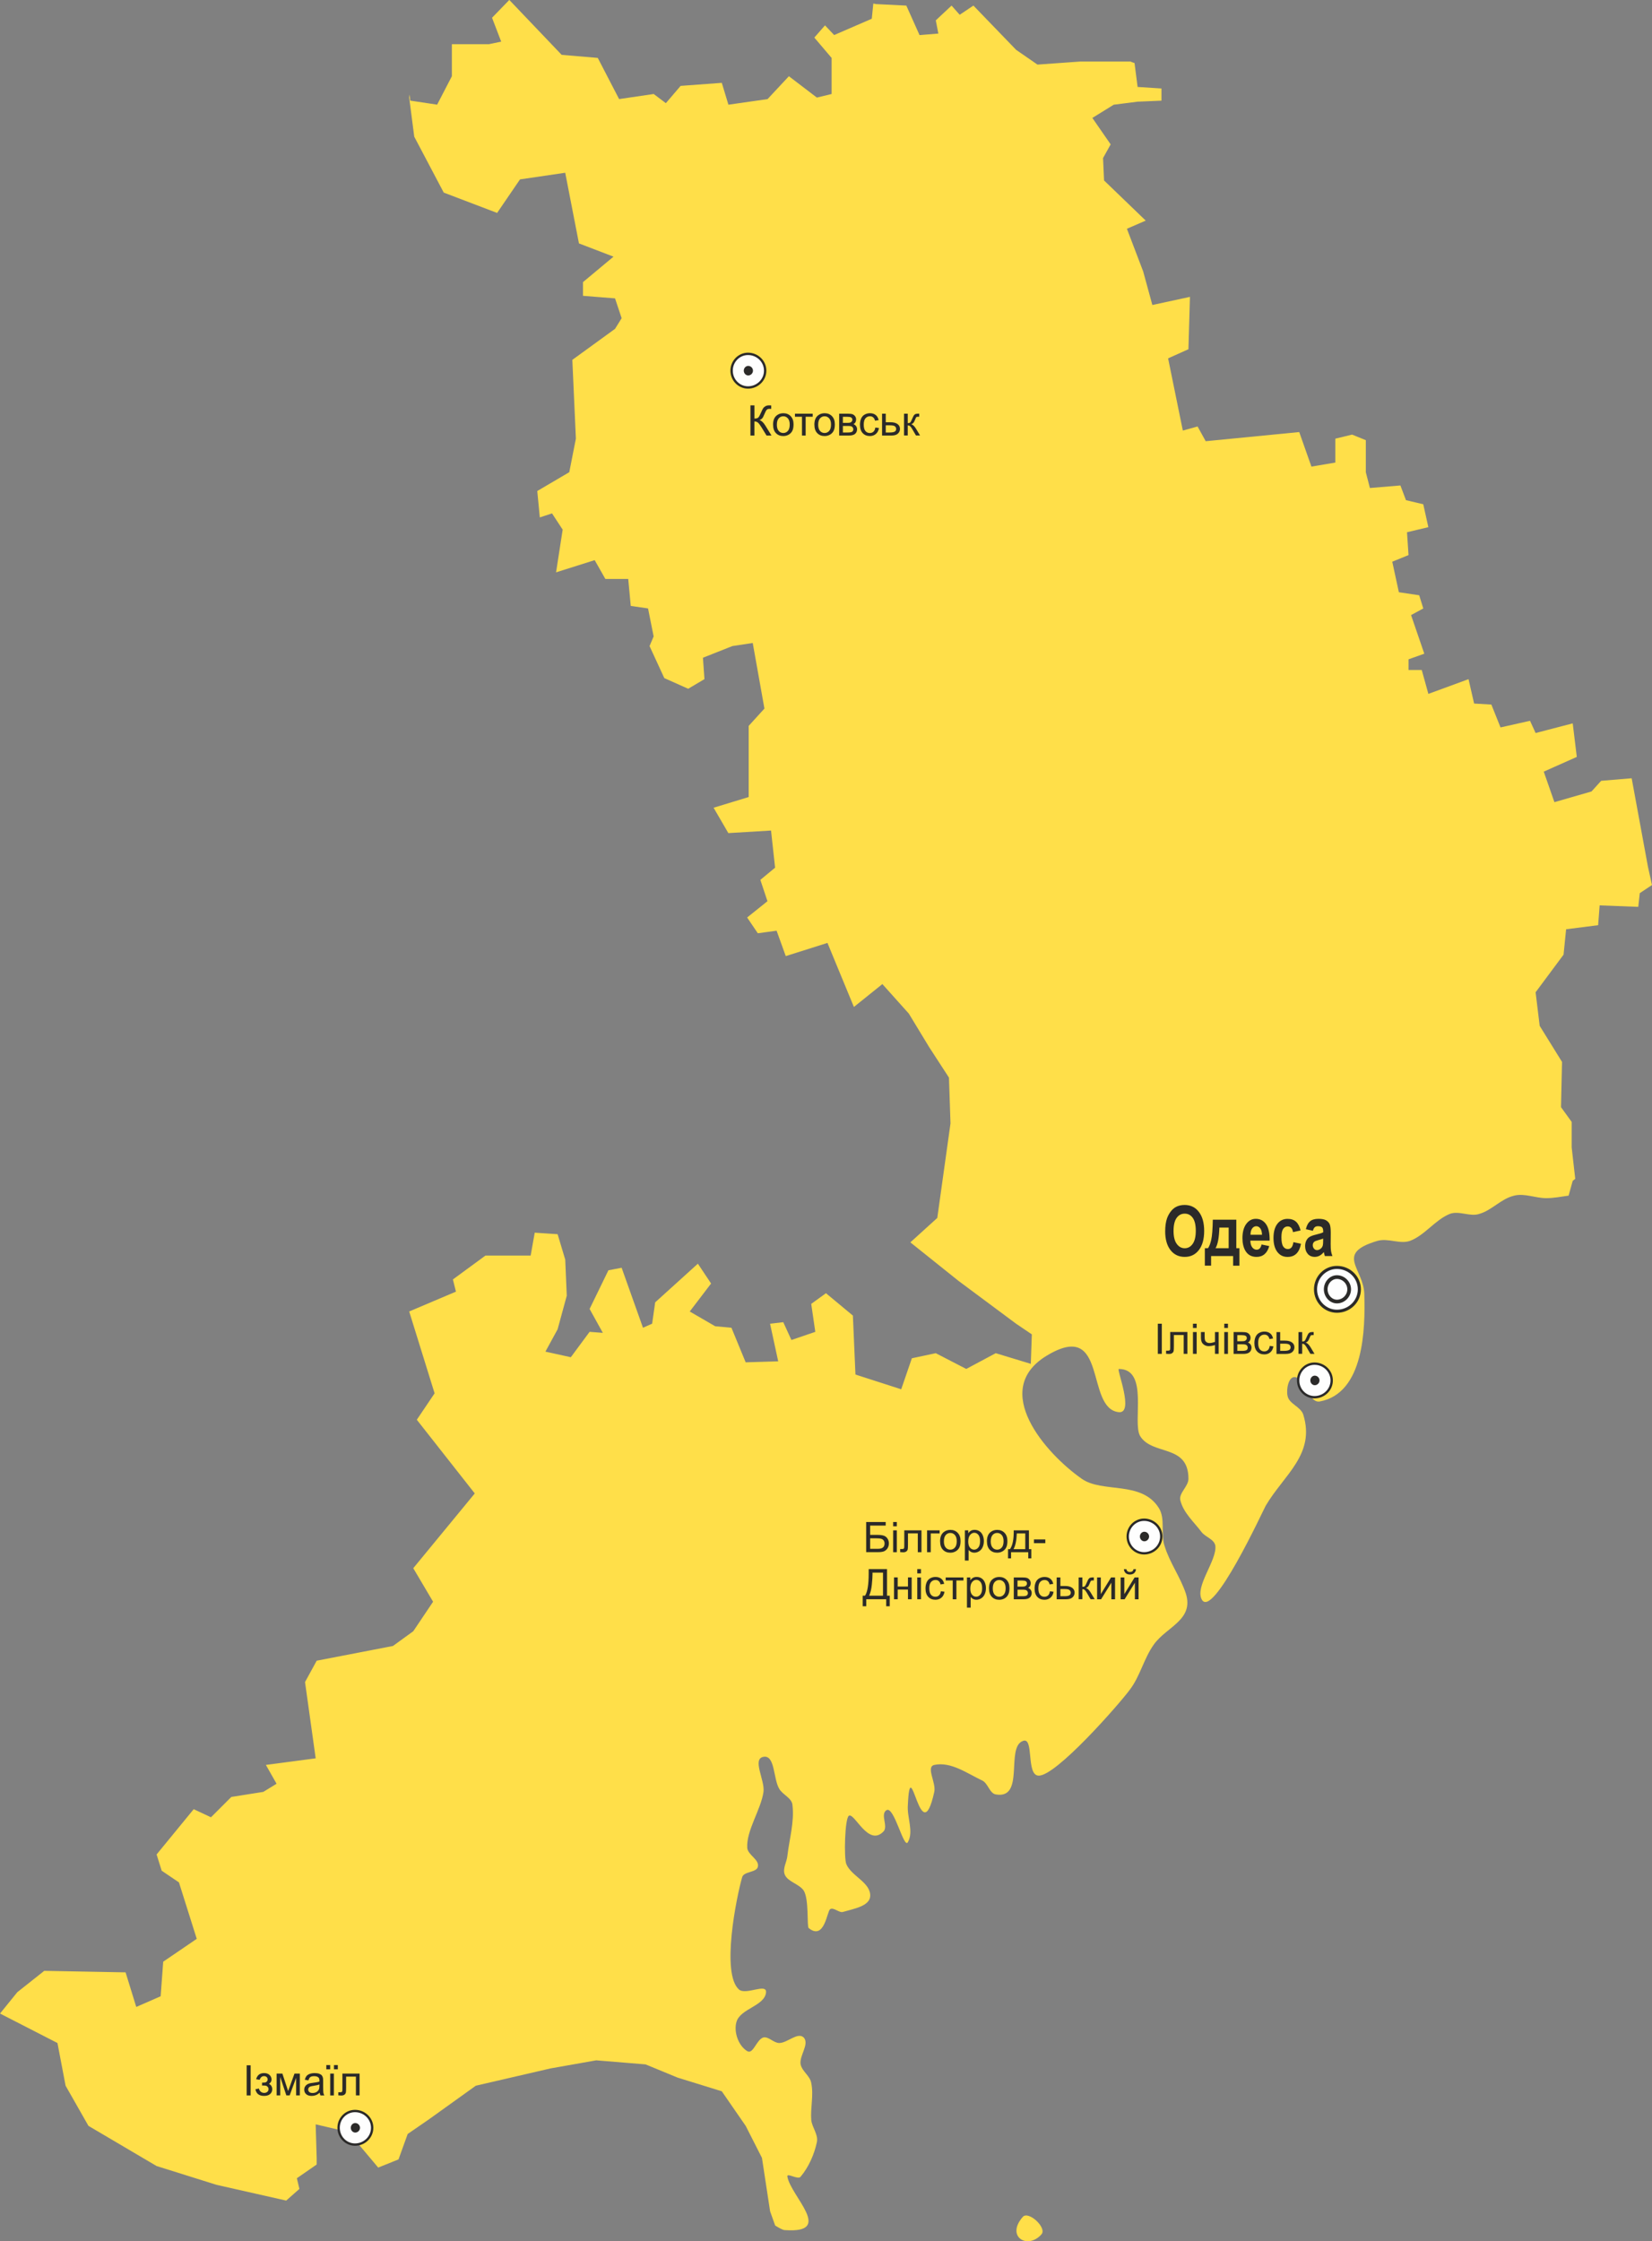 <?xml version="1.0" encoding="UTF-8" standalone="no"?>
<!-- Created with Inkscape (http://www.inkscape.org/) -->

<svg
   xmlns:svg="http://www.w3.org/2000/svg"
   xmlns="http://www.w3.org/2000/svg"
   version="1.1"
   width="83.033mm"
   height="112.637mm"
   viewBox="0 0 83.033 112.637"
   id="svg2"
   xml:space="preserve"
   style="fill-rule:evenodd">
 <rect x="0" y="0" width="83.033" height="112.637" fill="#808080" stroke="none"/>
 <defs
   id="defs4">
  <style
   type="text/css"
   id="style6" />
 </defs>
 <g
   id="Layer_x0020_1">
  
  <g
   id="_322658536">
   <path
   d="m 39.498,99.59 c 1.329,-0.869 2.658,-1.866 3.91,-2.811 1.353,-1.048 1.966,-2.58 3.346,-3.449 0.562,-0.333 1.201,-0.512 1.762,-0.869 0.945,-0.613 1.839,-1.533 2.683,-2.274 0,0 2.069,-0.945 1.149,-0.868"
   id="_322658464"
   style="fill:none" />
   <g
   id="g12">
    <path
   d="m 52.35,112.287 c -0.69,0.792 -1.815,0.127 -0.945,-0.869 0.28,-0.331 1.225,0.537 0.945,0.869 z"
   id="_322658368"
   style="fill:#ffdf49" />
    <path
   d="m 44.021,0.205 1.533,0.076 0.664,1.483 0.945,-0.077 -0.128,-0.664 0.792,-0.742 0.409,0.461 0.69,-0.461 2.147,2.224 1.072,0.741 2.146,-0.153 2.53,0 c 0.051,0.025 0.128,0.051 0.203,0.076 l 0.154,1.201 1.2,0.077 0,0.612 -1.2,0.051 -1.201,0.153 -1.073,0.664 0.92,1.329 -0.383,0.689 0.051,1.124 2.094,2.018 -0.945,0.41 0.818,2.146 0.46,1.685 1.89,-0.408 -0.076,2.631 -1.022,0.459 0.74,3.629 0.741,-0.206 0.409,0.741 4.701,-0.46 0.613,1.736 1.201,-0.203 0,-1.201 0.843,-0.204 0.69,0.28 0,1.611 0.205,0.793 1.533,-0.128 0.28,0.739 0.869,0.206 0.256,1.151 -1.073,0.255 0.076,1.148 -0.817,0.333 0.332,1.534 1.022,0.152 0.205,0.663 -0.614,0.333 0.665,1.941 -0.792,0.282 0,0.537 0.664,0 0.333,1.201 2.018,-0.741 0.281,1.226 0.867,0.051 0.46,1.149 1.483,-0.333 0.281,0.614 1.865,-0.485 0.205,1.686 -1.661,0.74 0.536,1.534 1.865,-0.538 0.485,-0.535 1.533,-0.128 0.818,4.445 0.204,0.92 -0.614,0.409 -0.076,0.689 -1.941,-0.075 -0.076,0.996 -1.61,0.205 -0.128,1.276 -1.405,1.89 0.205,1.688 1.123,1.813 -0.051,2.274 0.536,0.741 0,1.278 0.179,1.583 -0.128,0.102 -0.205,0.742 c -0.383,0.051 -0.74,0.127 -1.124,0.127 -0.536,0 -1.098,-0.257 -1.609,-0.127 -0.664,0.153 -1.123,0.74 -1.763,0.92 -0.459,0.153 -1.021,-0.18 -1.481,0 -0.742,0.306 -1.252,1.072 -1.994,1.353 -0.511,0.18 -1.098,-0.152 -1.635,0 -2.171,0.64 -0.689,1.379 -0.663,2.683 0.05,1.71 0,4.982 -2.248,5.391 -0.562,0.077 -0.664,-1.123 -1.226,-1.226 -0.332,-0.051 -0.46,0.613 -0.383,0.945 0.076,0.408 0.664,0.536 0.791,0.945 0.613,1.993 -0.97,3.014 -1.89,4.573 -0.128,0.23 -2.683,5.775 -3.22,4.7 -0.332,-0.663 0.767,-1.941 0.69,-2.682 -0.051,-0.333 -0.486,-0.434 -0.69,-0.689 -0.382,-0.512 -0.92,-0.972 -1.073,-1.611 -0.076,-0.357 0.41,-0.689 0.41,-1.073 0,-1.762 -1.814,-1.15 -2.428,-2.146 -0.408,-0.69 0.46,-3.372 -1.072,-3.372 -0.128,0 0.791,2.248 0,2.171 -1.712,-0.179 -0.511,-4.726 -3.628,-2.836 -2.862,1.736 -0.026,4.93 1.762,6.182 1.048,0.74 3.015,0.076 3.883,1.48 0.332,0.539 0.076,1.279 0.281,1.892 0.256,0.843 0.792,1.558 1.073,2.401 0.41,1.329 -0.971,1.662 -1.609,2.556 -0.512,0.714 -0.69,1.609 -1.227,2.298 -0.511,0.691 -3.704,4.344 -4.573,4.293 -0.638,-0.026 -0.204,-1.993 -0.791,-1.738 -0.869,0.334 0.127,2.938 -1.354,2.683 -0.307,-0.051 -0.384,-0.536 -0.665,-0.69 -0.767,-0.36 -1.584,-0.971 -2.427,-0.792 -0.434,0.101 0.102,0.894 0,1.354 -0.69,3.144 -1.2,-2.197 -1.328,0.665 -0.051,0.612 0.306,1.328 0,1.865 -0.204,0.356 -0.691,-1.84 -1.073,-1.61 -0.333,0.204 0.102,0.817 -0.154,1.073 -0.767,0.791 -1.456,-0.97 -1.738,-0.792 -0.204,0.129 -0.255,2.119 -0.128,2.429 0.256,0.613 1.226,0.919 1.201,1.607 -0.026,0.511 -0.843,0.64 -1.354,0.793 -0.204,0.076 -0.485,-0.255 -0.664,-0.129 -0.153,0.103 -0.281,1.584 -1.073,0.946 -0.102,-0.076 0.026,-1.457 -0.255,-1.891 -0.23,-0.332 -0.793,-0.435 -0.946,-0.791 -0.127,-0.307 0.102,-0.639 0.128,-0.945 0.102,-0.868 0.358,-1.712 0.256,-2.555 -0.026,-0.358 -0.485,-0.511 -0.664,-0.817 -0.307,-0.511 -0.205,-1.713 -0.792,-1.609 -0.588,0.101 0.077,1.175 0,1.762 -0.128,0.894 -0.868,1.941 -0.817,2.81 0.025,0.358 0.613,0.588 0.536,0.945 -0.051,0.307 -0.715,0.23 -0.792,0.537 -0.281,0.971 -1.073,4.854 -0.153,5.646 0.358,0.282 1.379,-0.333 1.354,0.128 -0.051,0.689 -1.278,0.817 -1.482,1.481 -0.153,0.485 0.076,1.201 0.537,1.482 0.306,0.178 0.46,-0.587 0.817,-0.689 0.256,-0.052 0.511,0.28 0.792,0.28 0.409,0 0.919,-0.562 1.227,-0.28 0.307,0.332 -0.23,0.919 -0.153,1.354 0.076,0.358 0.485,0.587 0.536,0.945 0.127,0.614 -0.051,1.251 0,1.864 0.051,0.384 0.358,0.717 0.281,1.099 -0.129,0.614 -0.409,1.252 -0.817,1.738 -0.129,0.178 -0.715,-0.231 -0.665,0 0.179,0.996 2.376,2.863 -0.128,2.683 -0.101,0 -0.281,-0.103 -0.486,-0.229 l -0.255,-0.717 -0.409,-2.683 -0.818,-1.609 -1.201,-1.738 -2.222,-0.688 -1.61,-0.664 -2.478,-0.204 -2.299,0.407 -3.755,0.869 -2.351,1.687 -1.073,0.739 -0.461,1.278 -1.021,0.41 -1.073,-1.278 -0.869,-0.613 -1.201,-0.282 0.051,1.686 0,0.333 -0.996,0.69 0.128,0.536 -0.664,0.587 -3.5,-0.791 -3.015,-0.946 -3.424,-2.018 -1.149,-2.018 -0.409,-2.146 -2.887,-1.481 0.869,-1.073 1.354,-1.073 4.088,0.076 0.537,1.738 1.226,-0.536 0.128,-1.738 1.686,-1.149 -0.894,-2.836 -0.868,-0.588 -0.256,-0.816 1.865,-2.276 0.868,0.407 1.023,-1.022 1.609,-0.255 0.665,-0.408 -0.537,-0.946 2.503,-0.332 -0.536,-3.833 0.587,-1.073 3.832,-0.74 1.022,-0.741 0.996,-1.483 -0.996,-1.685 3.091,-3.757 -2.913,-3.704 0.894,-1.328 -1.277,-4.113 2.35,-0.997 -0.153,-0.613 1.636,-1.2 2.272,0 0.205,-1.15 1.15,0.076 0.383,1.278 0.077,1.813 -0.46,1.687 -0.613,1.124 1.277,0.281 0.944,-1.276 0.665,0.051 -0.665,-1.201 0.945,-1.943 0.665,-0.127 1.073,3.014 0.46,-0.203 0.153,-1.073 2.146,-1.943 0.664,0.997 -1.073,1.406 1.278,0.741 0.818,0.076 0.715,1.737 1.635,-0.05 -0.409,-1.89 0.664,-0.077 0.409,0.895 1.201,-0.409 -0.205,-1.406 0.741,-0.536 1.353,1.124 0.129,2.963 2.3,0.741 0.535,-1.558 1.201,-0.256 1.533,0.792 1.482,-0.792 1.763,0.536 0.051,-1.482 -0.791,-0.535 -2.888,-2.148 -2.426,-1.941 1.353,-1.227 0.664,-4.751 -0.077,-2.301 -0.996,-1.534 -1.022,-1.684 -1.329,-1.483 -1.431,1.15 -1.329,-3.219 -2.096,0.663 -0.46,-1.276 -0.945,0.128 -0.536,-0.792 1.021,-0.819 -0.357,-1.073 0.741,-0.612 -0.204,-1.866 -2.146,0.128 -0.741,-1.275 1.763,-0.537 0,-3.576 0.792,-0.87 -0.588,-3.296 -1.021,0.154 -1.482,0.587 0.076,1.075 -0.817,0.484 -1.201,-0.536 -0.741,-1.609 0.205,-0.486 -0.281,-1.406 -0.869,-0.126 -0.127,-1.355 -1.149,0 -0.537,-0.946 -1.941,0.613 0.332,-2.146 -0.536,-0.817 -0.613,0.203 -0.128,-1.327 1.609,-0.946 0.332,-1.687 -0.178,-3.959 2.146,-1.558 0.332,-0.536 -0.332,-0.996 -1.61,-0.128 0,-0.69 1.533,-1.278 -1.737,-0.666 -0.69,-3.551 -2.273,0.334 -1.15,1.685 -2.683,-1.022 -1.482,-2.81 -0.255,-1.967 0.025,-0.153 0.026,0.307 1.354,0.204 0.741,-1.43 0,-1.61 1.866,0 0.613,-0.128 -0.46,-1.2 0.868,-0.895 2.632,2.76 1.814,0.153 1.073,2.07 1.738,-0.256 0.612,0.461 0.742,-0.869 2.069,-0.152 0.333,1.098 1.967,-0.281 1.073,-1.15 1.406,1.073 0.741,-0.18 0,-1.813 -0.869,-1.022 0.537,-0.614 0.46,0.486 1.891,-0.819 0.077,-0.765 0.128,0.025 z"
   id="_322658320"
   style="fill:#ffdf49" />
   </g>
   <g
   id="g16">
    <path
   d="m 17.843,107.781 c 0.471,0 0.863,-0.373 0.863,-0.845 0,-0.471 -0.392,-0.843 -0.863,-0.843 -0.451,0 -0.824,0.372 -0.824,0.843 0,0.472 0.373,0.845 0.824,0.845 z"
   id="_322658200"
   style="fill:#fefefe;stroke:#2b2a29;stroke-width:0.118" />
    <path
   d="m 17.854,107.138 c 0.11,0 0.202,-0.091 0.202,-0.202 0,-0.108 -0.092,-0.201 -0.202,-0.201 -0.101,0 -0.185,0.092 -0.185,0.201 0,0.11 0.084,0.202 0.185,0.202 z"
   id="_322658152"
   style="fill:#2b2a29;stroke:#2b2a29;stroke-width:0.076" />
   </g>
   <g
   id="g20">
    <path
   d="m 57.505,78.065 c 0.472,0 0.863,-0.374 0.863,-0.845 0,-0.471 -0.392,-0.843 -0.863,-0.843 -0.45,0 -0.824,0.372 -0.824,0.843 0,0.471 0.373,0.845 0.824,0.845 z"
   id="_322658032"
   style="fill:#fefefe;stroke:#2b2a29;stroke-width:0.118" />
    <path
   d="m 57.516,77.423 c 0.11,0 0.202,-0.094 0.202,-0.203 0,-0.109 -0.092,-0.201 -0.202,-0.201 -0.101,0 -0.185,0.093 -0.185,0.201 0,0.109 0.084,0.203 0.185,0.203 z"
   id="_322657984"
   style="fill:#2b2a29;stroke:#2b2a29;stroke-width:0.076" />
   </g>
   <g
   id="g24">
    <path
   d="m 66.071,70.22 c 0.471,0 0.863,-0.372 0.863,-0.843 0,-0.471 -0.392,-0.844 -0.863,-0.844 -0.451,0 -0.824,0.373 -0.824,0.844 0,0.472 0.373,0.843 0.824,0.843 z"
   id="_322657864"
   style="fill:#fefefe;stroke:#2b2a29;stroke-width:0.118" />
    <path
   d="m 66.082,69.578 c 0.11,0 0.202,-0.092 0.202,-0.202 0,-0.11 -0.092,-0.202 -0.202,-0.202 -0.1,0 -0.184,0.092 -0.184,0.202 0,0.11 0.084,0.202 0.184,0.202 z"
   id="_322657792"
   style="fill:#2b2a29;stroke:#2b2a29;stroke-width:0.076" />
   </g>
   <g
   id="g28">
    <path
   d="m 37.596,19.473 c 0.471,0 0.863,-0.374 0.863,-0.845 0,-0.471 -0.392,-0.844 -0.863,-0.844 -0.45,0 -0.824,0.374 -0.824,0.844 0,0.471 0.374,0.845 0.824,0.845 z"
   id="_327043744"
   style="fill:#fefefe;stroke:#2b2a29;stroke-width:0.118" />
    <path
   d="m 37.607,18.831 c 0.11,0 0.201,-0.093 0.201,-0.203 0,-0.109 -0.092,-0.201 -0.201,-0.201 -0.101,0 -0.185,0.092 -0.185,0.201 0,0.11 0.084,0.203 0.185,0.203 z"
   id="_325664304"
   style="fill:#2b2a29;stroke:#2b2a29;stroke-width:0.076" />
   </g>
   <path
   d="m 12.398,105.31 0,-1.515 0.2,0 0,1.515 -0.2,0 z m 0.773,-0.496 0,-0.146 c 0.079,-7e-4 0.132,-0.004 0.161,-0.01 0.029,-0.005 0.055,-0.022 0.081,-0.049 0.025,-0.028 0.038,-0.062 0.038,-0.103 0,-0.05 -0.017,-0.091 -0.05,-0.121 -0.034,-0.03 -0.076,-0.045 -0.13,-0.045 -0.105,0 -0.178,0.062 -0.22,0.185 l -0.177,-0.029 c 0.055,-0.206 0.188,-0.309 0.399,-0.309 0.117,0 0.209,0.032 0.276,0.096 0.066,0.064 0.1,0.14 0.1,0.229 0,0.09 -0.044,0.161 -0.131,0.214 0.055,0.03 0.097,0.067 0.124,0.113 0.028,0.046 0.041,0.1 0.041,0.163 0,0.098 -0.036,0.178 -0.108,0.24 -0.072,0.061 -0.172,0.092 -0.301,0.092 -0.25,0 -0.395,-0.111 -0.435,-0.334 l 0.175,-0.037 c 0.016,0.07 0.048,0.125 0.097,0.163 0.048,0.039 0.104,0.058 0.167,0.058 0.062,0 0.115,-0.018 0.157,-0.053 0.042,-0.036 0.062,-0.081 0.062,-0.136 0,-0.043 -0.013,-0.08 -0.04,-0.112 -0.026,-0.032 -0.054,-0.051 -0.084,-0.059 -0.03,-0.008 -0.083,-0.012 -0.161,-0.012 -0.006,0 -0.02,3e-4 -0.042,10e-4 z m 0.733,-0.602 0.289,0 0.289,0.878 0.32,-0.878 0.268,0 0,1.097 -0.186,0 0,-0.884 -0.325,0.884 -0.167,0 -0.307,-0.926 0,0.926 -0.182,0 0,-1.097 z m 2.166,0.962 c -0.069,0.059 -0.136,0.1 -0.199,0.124 -0.064,0.024 -0.132,0.036 -0.205,0.036 -0.121,0 -0.213,-0.029 -0.278,-0.088 -0.065,-0.059 -0.097,-0.134 -0.097,-0.226 0,-0.054 0.012,-0.103 0.037,-0.147 0.024,-0.044 0.057,-0.08 0.096,-0.107 0.04,-0.027 0.084,-0.047 0.134,-0.061 0.036,-0.01 0.091,-0.019 0.165,-0.028 0.15,-0.018 0.261,-0.039 0.332,-0.064 7e-4,-0.025 10e-4,-0.042 10e-4,-0.048 0,-0.076 -0.018,-0.13 -0.053,-0.16 -0.047,-0.042 -0.118,-0.063 -0.212,-0.063 -0.087,0 -0.152,0.015 -0.194,0.046 -0.042,0.031 -0.072,0.085 -0.092,0.163 l -0.182,-0.025 c 0.017,-0.078 0.044,-0.141 0.081,-0.188 0.038,-0.048 0.093,-0.085 0.164,-0.111 0.072,-0.026 0.154,-0.039 0.249,-0.039 0.094,0 0.17,0.011 0.228,0.033 0.059,0.022 0.102,0.05 0.13,0.083 0.028,0.034 0.047,0.075 0.058,0.127 0.006,0.032 0.009,0.089 0.009,0.171 l 0,0.248 c 0,0.173 0.004,0.283 0.012,0.328 0.008,0.046 0.024,0.09 0.047,0.132 l -0.194,0 c -0.019,-0.038 -0.032,-0.084 -0.037,-0.136 z m -0.015,-0.415 c -0.068,0.028 -0.169,0.051 -0.304,0.07 -0.077,0.011 -0.131,0.023 -0.162,0.037 -0.032,0.014 -0.057,0.034 -0.073,0.061 -0.017,0.026 -0.026,0.056 -0.026,0.088 0,0.05 0.019,0.091 0.056,0.124 0.037,0.033 0.092,0.049 0.165,0.049 0.072,0 0.136,-0.015 0.191,-0.047 0.056,-0.031 0.097,-0.074 0.123,-0.129 0.02,-0.042 0.03,-0.104 0.03,-0.186 l 0,-0.068 z m 0.541,0.551 0,-1.097 0.186,0 0,1.097 -0.186,0 z m -0.195,-1.313 0,-0.212 0.194,0 0,0.212 -0.194,0 z m 0.385,0 0,-0.212 0.194,0 0,0.212 -0.194,0 z m 0.424,0.215 0.864,0 0,1.097 -0.185,0 0,-0.944 -0.493,0 0,0.547 c 0,0.127 -0.004,0.212 -0.012,0.252 -0.009,0.041 -0.031,0.076 -0.069,0.106 -0.037,0.03 -0.091,0.045 -0.161,0.045 -0.043,0 -0.093,-0.003 -0.15,-0.009 l 0,-0.155 0.082,0 c 0.038,0 0.066,-0.004 0.083,-0.012 0.017,-0.008 0.028,-0.021 0.033,-0.038 0.006,-0.017 0.008,-0.073 0.008,-0.169 l 0,-0.723 z"
   id="_325664376"
   style="fill:#2b2a29;fill-rule:nonzero" />
   <path
   d="m 43.534,76.493 0.983,0 0,0.179 -0.782,0 0,0.467 0.362,0 c 0.134,0 0.24,0.013 0.319,0.038 0.079,0.025 0.142,0.073 0.189,0.144 0.048,0.07 0.072,0.153 0.072,0.246 0,0.077 -0.017,0.148 -0.051,0.214 -0.034,0.066 -0.085,0.121 -0.153,0.163 -0.067,0.042 -0.182,0.063 -0.345,0.063 l -0.593,0 0,-1.515 z m 0.201,1.345 0.401,0 c 0.108,0 0.189,-0.022 0.243,-0.066 0.054,-0.044 0.081,-0.11 0.081,-0.198 0,-0.063 -0.015,-0.115 -0.046,-0.157 -0.031,-0.042 -0.074,-0.07 -0.129,-0.084 C 44.229,77.318 44.135,77.311 44.002,77.311 l -0.267,0 0,0.526 z m 1.156,-1.131 0,-0.214 0.186,0 0,0.214 -0.186,0 z m 0,1.301 0,-1.097 0.186,0 0,1.097 -0.186,0 z m 0.56,-1.097 0.864,0 0,1.097 -0.185,0 0,-0.944 -0.493,0 0,0.547 c 0,0.127 -0.004,0.212 -0.012,0.252 -0.009,0.041 -0.031,0.076 -0.069,0.106 -0.037,0.03 -0.091,0.045 -0.161,0.045 -0.043,0 -0.093,-0.003 -0.15,-0.009 l 0,-0.155 0.082,0 c 0.038,0 0.066,-0.004 0.083,-0.012 0.017,-0.008 0.028,-0.021 0.033,-0.038 0.006,-0.017 0.008,-0.073 0.008,-0.169 l 0,-0.723 z m 1.145,0 0.631,0 0,0.154 -0.445,0 0,0.944 -0.186,0 0,-1.097 z m 0.655,0.549 c 0,-0.203 0.056,-0.354 0.17,-0.451 0.094,-0.081 0.209,-0.122 0.345,-0.122 0.151,0 0.274,0.049 0.37,0.148 0.096,0.099 0.144,0.235 0.144,0.41 0,0.141 -0.021,0.253 -0.064,0.333 -0.042,0.081 -0.104,0.144 -0.185,0.189 -0.081,0.045 -0.169,0.067 -0.265,0.067 -0.153,0 -0.278,-0.049 -0.372,-0.148 -0.095,-0.098 -0.142,-0.24 -0.142,-0.426 z m 0.191,0 c 0,0.141 0.031,0.246 0.092,0.316 0.061,0.07 0.139,0.105 0.231,0.105 0.092,0 0.169,-0.035 0.231,-0.105 0.061,-0.07 0.092,-0.177 0.092,-0.321 0,-0.136 -0.031,-0.239 -0.092,-0.309 -0.062,-0.07 -0.138,-0.105 -0.23,-0.105 -0.093,0 -0.17,0.035 -0.231,0.104 -0.061,0.07 -0.092,0.175 -0.092,0.315 z m 1.056,0.969 0,-1.518 0.169,0 0,0.143 c 0.04,-0.056 0.085,-0.098 0.136,-0.126 0.05,-0.028 0.111,-0.042 0.183,-0.042 0.094,0 0.176,0.024 0.248,0.072 0.072,0.048 0.126,0.116 0.162,0.204 0.037,0.088 0.055,0.184 0.055,0.289 0,0.112 -0.02,0.213 -0.061,0.303 -0.04,0.09 -0.099,0.159 -0.176,0.207 -0.077,0.048 -0.158,0.072 -0.242,0.072 -0.062,0 -0.117,-0.013 -0.167,-0.039 -0.049,-0.026 -0.09,-0.059 -0.121,-0.099 l 0,0.534 -0.186,0 z m 0.168,-0.963 c 0,0.141 0.029,0.246 0.086,0.313 0.057,0.067 0.127,0.101 0.208,0.101 0.083,0 0.153,-0.035 0.212,-0.105 0.059,-0.07 0.089,-0.178 0.089,-0.325 0,-0.14 -0.029,-0.244 -0.086,-0.314 -0.058,-0.07 -0.126,-0.104 -0.206,-0.104 -0.079,0 -0.149,0.037 -0.211,0.111 -0.061,0.074 -0.091,0.182 -0.091,0.323 z m 0.939,-0.006 c 0,-0.203 0.056,-0.354 0.17,-0.451 0.094,-0.081 0.209,-0.122 0.345,-0.122 0.151,0 0.274,0.049 0.37,0.148 0.096,0.099 0.144,0.235 0.144,0.41 0,0.141 -0.021,0.253 -0.064,0.333 -0.042,0.081 -0.104,0.144 -0.185,0.189 -0.081,0.045 -0.169,0.067 -0.265,0.067 -0.153,0 -0.278,-0.049 -0.372,-0.148 -0.095,-0.098 -0.142,-0.24 -0.142,-0.426 z m 0.191,0 c 0,0.141 0.031,0.246 0.092,0.316 0.061,0.07 0.139,0.105 0.231,0.105 0.092,0 0.169,-0.035 0.231,-0.105 0.061,-0.07 0.092,-0.177 0.092,-0.321 0,-0.136 -0.031,-0.239 -0.092,-0.309 -0.062,-0.07 -0.138,-0.105 -0.23,-0.105 -0.093,0 -0.17,0.035 -0.231,0.104 -0.061,0.07 -0.092,0.175 -0.092,0.315 z m 1.156,-0.549 0.765,0 0,0.944 0.119,0 0,0.464 -0.153,0 0,-0.311 -0.864,0 0,0.311 -0.153,0 0,-0.464 0.098,0 c 0.131,-0.178 0.194,-0.492 0.188,-0.944 z m 0.155,0.154 c -0.014,0.356 -0.069,0.62 -0.165,0.791 l 0.59,0 0,-0.791 -0.425,0 z m 0.861,0.489 0,-0.187 0.572,0 0,0.187 -0.572,0 z m -8.306,1.304 0.922,0 0,1.336 0.137,0 0,0.532 -0.179,0 0,-0.353 -1.002,0 0,0.353 -0.179,0 0,-0.532 0.118,0 c 0.122,-0.184 0.183,-0.556 0.183,-1.115 l 0,-0.221 z m 0.721,0.179 -0.528,0 0,0.078 c 0,0.129 -0.011,0.305 -0.035,0.528 -0.023,0.224 -0.068,0.407 -0.136,0.551 l 0.698,0 0,-1.157 z m 0.552,0.239 0.186,0 0,0.457 0.516,0 0,-0.457 0.186,0 0,1.097 -0.186,0 0,-0.487 -0.516,0 0,0.487 -0.186,0 0,-1.097 z m 1.169,-0.203 0,-0.214 0.186,0 0,0.214 -0.186,0 z m 0,1.301 0,-1.097 0.186,0 0,1.097 -0.186,0 z m 1.186,-0.402 0.183,0.024 c -0.02,0.126 -0.071,0.225 -0.153,0.296 -0.082,0.071 -0.183,0.107 -0.303,0.107 -0.15,0 -0.271,-0.049 -0.362,-0.147 -0.091,-0.098 -0.137,-0.239 -0.137,-0.422 0,-0.118 0.02,-0.222 0.059,-0.311 0.04,-0.089 0.099,-0.156 0.179,-0.2 0.08,-0.044 0.168,-0.067 0.262,-0.067 0.119,0 0.217,0.03 0.292,0.091 0.076,0.06 0.124,0.146 0.146,0.257 l -0.181,0.028 c -0.017,-0.074 -0.048,-0.129 -0.091,-0.167 -0.044,-0.037 -0.097,-0.056 -0.159,-0.056 -0.094,0 -0.17,0.034 -0.229,0.101 -0.059,0.067 -0.088,0.173 -0.088,0.319 0,0.147 0.028,0.255 0.085,0.322 0.056,0.067 0.13,0.1 0.221,0.1 0.073,0 0.134,-0.022 0.183,-0.067 0.049,-0.045 0.08,-0.114 0.093,-0.207 z m 0.242,-0.695 0.892,0 0,0.154 -0.353,0 0,0.944 -0.185,0 0,-0.944 -0.353,0 0,-0.154 z m 1.07,1.518 0,-1.518 0.169,0 0,0.143 c 0.04,-0.056 0.085,-0.098 0.136,-0.126 0.05,-0.028 0.111,-0.042 0.183,-0.042 0.094,0 0.176,0.024 0.248,0.072 0.072,0.048 0.126,0.116 0.162,0.204 0.037,0.088 0.055,0.184 0.055,0.289 0,0.112 -0.02,0.213 -0.061,0.303 -0.04,0.09 -0.099,0.159 -0.176,0.207 -0.077,0.048 -0.158,0.072 -0.242,0.072 -0.062,0 -0.117,-0.013 -0.167,-0.039 -0.049,-0.026 -0.09,-0.059 -0.121,-0.099 l 0,0.534 -0.186,0 z m 0.168,-0.963 c 0,0.141 0.029,0.246 0.086,0.313 0.057,0.067 0.127,0.101 0.208,0.101 0.083,0 0.153,-0.035 0.212,-0.105 0.059,-0.07 0.089,-0.178 0.089,-0.325 0,-0.14 -0.029,-0.244 -0.086,-0.314 -0.058,-0.07 -0.126,-0.104 -0.206,-0.104 -0.079,0 -0.149,0.037 -0.211,0.111 -0.061,0.074 -0.091,0.182 -0.091,0.323 z m 0.939,-0.006 c 0,-0.203 0.056,-0.354 0.17,-0.451 0.094,-0.081 0.209,-0.122 0.345,-0.122 0.151,0 0.274,0.049 0.37,0.148 0.096,0.099 0.144,0.235 0.144,0.41 0,0.141 -0.021,0.253 -0.064,0.333 -0.042,0.081 -0.104,0.144 -0.185,0.189 -0.081,0.045 -0.169,0.067 -0.265,0.067 -0.153,0 -0.278,-0.049 -0.372,-0.148 -0.095,-0.098 -0.142,-0.24 -0.142,-0.426 z m 0.191,0 c 0,0.141 0.031,0.246 0.092,0.316 0.061,0.07 0.139,0.105 0.231,0.105 0.092,0 0.169,-0.035 0.231,-0.105 0.061,-0.07 0.092,-0.177 0.092,-0.321 0,-0.136 -0.031,-0.239 -0.092,-0.309 -0.062,-0.07 -0.138,-0.105 -0.23,-0.105 -0.093,0 -0.17,0.035 -0.231,0.104 -0.061,0.07 -0.092,0.175 -0.092,0.315 z m 1.056,-0.549 0.429,0 c 0.105,0 0.184,0.009 0.235,0.026 0.051,0.018 0.095,0.05 0.132,0.097 0.037,0.047 0.055,0.103 0.055,0.169 0,0.052 -0.011,0.098 -0.033,0.137 -0.021,0.039 -0.054,0.072 -0.098,0.098 0.052,0.017 0.095,0.049 0.129,0.097 0.034,0.047 0.051,0.103 0.051,0.168 -0.007,0.104 -0.044,0.181 -0.112,0.231 -0.068,0.051 -0.166,0.075 -0.294,0.075 l -0.495,0 0,-1.097 z m 0.186,0.462 0.198,0 c 0.079,0 0.134,-0.004 0.163,-0.012 0.03,-0.008 0.056,-0.025 0.08,-0.05 0.023,-0.025 0.035,-0.055 0.035,-0.09 0,-0.058 -0.021,-0.099 -0.061,-0.121 -0.041,-0.023 -0.111,-0.034 -0.21,-0.034 l -0.205,0 0,0.308 z m 0,0.483 0.245,0 c 0.105,0 0.178,-0.012 0.217,-0.037 0.04,-0.024 0.06,-0.067 0.062,-0.126 0,-0.035 -0.011,-0.068 -0.034,-0.098 -0.023,-0.03 -0.052,-0.049 -0.088,-0.057 -0.037,-0.008 -0.095,-0.012 -0.176,-0.012 l -0.225,0 0,0.33 z m 1.63,-0.249 0.183,0.024 c -0.02,0.126 -0.071,0.225 -0.153,0.296 -0.082,0.071 -0.183,0.107 -0.303,0.107 -0.15,0 -0.271,-0.049 -0.362,-0.147 -0.091,-0.098 -0.137,-0.239 -0.137,-0.422 0,-0.118 0.02,-0.222 0.059,-0.311 0.04,-0.089 0.099,-0.156 0.179,-0.2 0.08,-0.044 0.168,-0.067 0.262,-0.067 0.119,0 0.217,0.03 0.292,0.091 0.076,0.06 0.124,0.146 0.146,0.257 l -0.181,0.028 c -0.017,-0.074 -0.048,-0.129 -0.091,-0.167 -0.044,-0.037 -0.097,-0.056 -0.159,-0.056 -0.094,0 -0.17,0.034 -0.229,0.101 -0.059,0.067 -0.088,0.173 -0.088,0.319 0,0.147 0.028,0.255 0.085,0.322 0.056,0.067 0.13,0.1 0.221,0.1 0.073,0 0.134,-0.022 0.183,-0.067 0.049,-0.045 0.08,-0.114 0.093,-0.207 z m 0.339,-0.695 0.186,0 0,0.429 0.236,0 c 0.154,0 0.272,0.03 0.355,0.09 0.083,0.06 0.124,0.142 0.124,0.246 0,0.091 -0.035,0.17 -0.104,0.235 -0.069,0.065 -0.18,0.098 -0.332,0.098 l -0.465,0 0,-1.097 z m 0.186,0.944 0.196,0 c 0.118,0 0.202,-0.015 0.252,-0.043 0.05,-0.029 0.075,-0.074 0.075,-0.135 0,-0.048 -0.018,-0.09 -0.056,-0.127 -0.037,-0.037 -0.12,-0.056 -0.247,-0.056 l -0.22,0 0,0.362 z m 0.919,-0.944 0.186,0 0,0.474 c 0.059,0 0.101,-0.011 0.125,-0.034 0.024,-0.023 0.059,-0.089 0.105,-0.199 0.037,-0.087 0.066,-0.144 0.089,-0.172 0.023,-0.028 0.049,-0.046 0.079,-0.056 0.03,-0.01 0.077,-0.015 0.142,-0.015 l 0.037,0 0,0.154 -0.052,-0.001 c -0.049,0 -0.08,0.007 -0.094,0.022 -0.014,0.015 -0.037,0.06 -0.066,0.135 -0.028,0.072 -0.054,0.121 -0.078,0.148 -0.023,0.028 -0.06,0.053 -0.108,0.075 0.08,0.022 0.158,0.096 0.236,0.223 l 0.204,0.34 -0.205,0 -0.199,-0.34 c -0.041,-0.068 -0.076,-0.113 -0.106,-0.135 -0.03,-0.022 -0.067,-0.033 -0.109,-0.033 l 0,0.507 -0.186,0 0,-1.097 z m 0.927,0 0.186,0 0,0.837 0.516,-0.837 0.2,0 0,1.097 -0.186,0 0,-0.832 -0.516,0.832 -0.2,0 0,-1.097 z m 1.183,0 0.186,0 0,0.837 0.516,-0.837 0.2,0 0,1.097 -0.186,0 0,-0.832 -0.516,0.832 -0.2,0 0,-1.097 z m 0.646,-0.415 0.127,0 c -0.01,0.086 -0.042,0.152 -0.095,0.198 -0.053,0.046 -0.123,0.07 -0.21,0.07 -0.088,0 -0.159,-0.023 -0.211,-0.069 -0.053,-0.046 -0.084,-0.112 -0.095,-0.199 l 0.127,0 c 0.009,0.047 0.029,0.082 0.058,0.105 0.029,0.023 0.067,0.035 0.115,0.035 0.056,0 0.098,-0.011 0.127,-0.034 0.029,-0.022 0.048,-0.058 0.058,-0.106 z"
   id="_325664472"
   style="fill:#2b2a29;fill-rule:nonzero" />
   <path
   d="m 58.195,68.04 0,-1.515 0.2,0 0,1.515 -0.2,0 z m 0.621,-1.097 0.864,0 0,1.097 -0.185,0 0,-0.944 -0.493,0 0,0.547 c 0,0.127 -0.004,0.212 -0.012,0.252 -0.009,0.041 -0.031,0.076 -0.069,0.106 -0.037,0.03 -0.091,0.045 -0.161,0.045 -0.043,0 -0.093,-0.003 -0.15,-0.009 l 0,-0.155 0.082,0 c 0.038,0 0.066,-0.004 0.083,-0.012 0.017,-0.008 0.028,-0.021 0.033,-0.038 0.006,-0.017 0.008,-0.073 0.008,-0.169 l 0,-0.723 z m 1.145,-0.203 0,-0.214 0.186,0 0,0.214 -0.186,0 z m 0,1.301 0,-1.097 0.186,0 0,1.097 -0.186,0 z m 0.401,-1.097 0.186,0 0,0.208 c 0,0.089 0.005,0.154 0.016,0.195 0.011,0.04 0.036,0.075 0.077,0.105 0.041,0.03 0.092,0.045 0.153,0.045 0.07,0 0.161,-0.019 0.273,-0.056 l 0,-0.497 0.186,0 0,1.097 -0.186,0 0,-0.442 c -0.114,0.036 -0.221,0.054 -0.32,0.054 -0.083,0 -0.157,-0.021 -0.221,-0.064 -0.064,-0.042 -0.107,-0.094 -0.13,-0.156 -0.023,-0.061 -0.034,-0.129 -0.034,-0.203 l 0,-0.287 z m 1.172,-0.203 0,-0.214 0.186,0 0,0.214 -0.186,0 z m 0,1.301 0,-1.097 0.186,0 0,1.097 -0.186,0 z m 0.47,-1.097 0.429,0 c 0.105,0 0.184,0.009 0.235,0.026 0.051,0.018 0.095,0.05 0.132,0.097 0.037,0.047 0.055,0.103 0.055,0.169 0,0.052 -0.011,0.098 -0.033,0.137 -0.021,0.039 -0.054,0.072 -0.098,0.098 0.052,0.017 0.095,0.049 0.129,0.097 0.034,0.047 0.051,0.103 0.051,0.168 -0.007,0.104 -0.044,0.181 -0.112,0.231 -0.068,0.051 -0.166,0.075 -0.294,0.075 l -0.495,0 0,-1.097 z m 0.186,0.462 0.198,0 c 0.079,0 0.134,-0.004 0.163,-0.012 0.03,-0.008 0.056,-0.025 0.08,-0.05 0.023,-0.025 0.035,-0.055 0.035,-0.09 0,-0.058 -0.021,-0.099 -0.061,-0.121 -0.041,-0.023 -0.111,-0.034 -0.21,-0.034 l -0.205,0 0,0.308 z m 0,0.483 0.245,0 c 0.105,0 0.178,-0.012 0.217,-0.037 0.04,-0.024 0.06,-0.067 0.062,-0.126 0,-0.035 -0.011,-0.068 -0.034,-0.098 -0.023,-0.03 -0.052,-0.049 -0.088,-0.057 -0.037,-0.008 -0.095,-0.012 -0.176,-0.012 l -0.225,0 0,0.33 z m 1.63,-0.249 0.183,0.024 c -0.02,0.126 -0.071,0.225 -0.153,0.296 -0.082,0.071 -0.183,0.107 -0.303,0.107 -0.15,0 -0.271,-0.049 -0.362,-0.147 -0.091,-0.098 -0.137,-0.239 -0.137,-0.422 0,-0.118 0.02,-0.222 0.059,-0.311 0.04,-0.089 0.099,-0.156 0.179,-0.2 0.08,-0.044 0.168,-0.067 0.262,-0.067 0.119,0 0.217,0.03 0.292,0.091 0.076,0.06 0.124,0.146 0.146,0.257 l -0.181,0.028 c -0.017,-0.074 -0.048,-0.129 -0.091,-0.167 -0.044,-0.037 -0.097,-0.056 -0.159,-0.056 -0.094,0 -0.17,0.034 -0.229,0.101 -0.059,0.067 -0.088,0.173 -0.088,0.319 0,0.147 0.028,0.255 0.085,0.322 0.056,0.067 0.13,0.1 0.221,0.1 0.073,0 0.134,-0.022 0.183,-0.067 0.049,-0.045 0.08,-0.114 0.093,-0.207 z m 0.339,-0.695 0.186,0 0,0.429 0.236,0 c 0.154,0 0.272,0.03 0.355,0.09 0.083,0.06 0.124,0.142 0.124,0.246 0,0.091 -0.035,0.17 -0.104,0.235 -0.069,0.065 -0.18,0.098 -0.332,0.098 l -0.465,0 0,-1.097 z m 0.186,0.944 0.196,0 c 0.118,0 0.202,-0.015 0.252,-0.043 0.05,-0.029 0.075,-0.074 0.075,-0.135 0,-0.048 -0.018,-0.09 -0.056,-0.127 -0.037,-0.037 -0.12,-0.056 -0.247,-0.056 l -0.22,0 0,0.362 z m 0.919,-0.944 0.186,0 0,0.474 c 0.059,0 0.101,-0.011 0.125,-0.034 0.024,-0.023 0.059,-0.089 0.105,-0.199 0.037,-0.087 0.066,-0.144 0.089,-0.172 0.023,-0.028 0.049,-0.046 0.079,-0.056 0.03,-0.01 0.077,-0.015 0.142,-0.015 l 0.037,0 0,0.154 -0.052,-0.001 c -0.049,0 -0.08,0.007 -0.094,0.022 -0.014,0.015 -0.037,0.06 -0.066,0.135 -0.028,0.072 -0.054,0.121 -0.078,0.148 -0.023,0.028 -0.06,0.053 -0.108,0.075 0.08,0.022 0.158,0.096 0.236,0.223 l 0.204,0.34 -0.205,0 -0.199,-0.34 c -0.041,-0.068 -0.076,-0.113 -0.106,-0.135 -0.03,-0.022 -0.067,-0.033 -0.109,-0.033 l 0,0.507 -0.186,0 0,-1.097 z"
   id="_325541528"
   style="fill:#2b2a29;fill-rule:nonzero" />
   <path
   d="m 37.719,20.374 0.2,0 0,0.663 c 0.092,0 0.156,-0.018 0.193,-0.053 0.037,-0.036 0.085,-0.121 0.142,-0.256 0.042,-0.099 0.077,-0.169 0.104,-0.21 0.027,-0.041 0.066,-0.075 0.116,-0.103 0.051,-0.028 0.106,-0.042 0.167,-0.042 0.077,0 0.118,7e-4 0.122,0.002 l 0,0.174 c -0.007,0 -0.021,-4e-4 -0.041,-0.001 -0.022,-7e-4 -0.035,-0.001 -0.04,-0.001 -0.064,0 -0.112,0.015 -0.142,0.046 -0.032,0.031 -0.068,0.097 -0.109,0.199 -0.051,0.128 -0.094,0.209 -0.129,0.242 -0.035,0.033 -0.077,0.06 -0.126,0.08 0.098,0.027 0.194,0.117 0.289,0.271 l 0.312,0.504 -0.249,0 -0.253,-0.411 c -0.07,-0.114 -0.128,-0.192 -0.175,-0.234 -0.047,-0.042 -0.108,-0.064 -0.182,-0.064 l 0,0.709 -0.2,0 0,-1.515 z m 1.137,0.966 c 0,-0.203 0.056,-0.354 0.17,-0.451 0.094,-0.081 0.209,-0.122 0.345,-0.122 0.151,0 0.274,0.049 0.37,0.148 0.096,0.099 0.144,0.235 0.144,0.41 0,0.141 -0.021,0.253 -0.064,0.333 -0.042,0.081 -0.104,0.144 -0.185,0.189 -0.081,0.045 -0.169,0.067 -0.265,0.067 -0.153,0 -0.278,-0.049 -0.372,-0.148 -0.095,-0.098 -0.142,-0.24 -0.142,-0.426 z m 0.191,0 c 0,0.141 0.031,0.246 0.092,0.316 0.061,0.07 0.139,0.105 0.231,0.105 0.092,0 0.169,-0.035 0.231,-0.105 0.061,-0.07 0.092,-0.177 0.092,-0.321 0,-0.136 -0.031,-0.239 -0.092,-0.309 -0.062,-0.07 -0.138,-0.105 -0.23,-0.105 -0.093,0 -0.17,0.035 -0.231,0.104 -0.061,0.07 -0.092,0.175 -0.092,0.315 z m 0.908,-0.549 0.892,0 0,0.154 -0.353,0 0,0.944 -0.185,0 0,-0.944 -0.353,0 0,-0.154 z m 0.977,0.549 c 0,-0.203 0.056,-0.354 0.17,-0.451 0.094,-0.081 0.209,-0.122 0.345,-0.122 0.151,0 0.274,0.049 0.37,0.148 0.096,0.099 0.144,0.235 0.144,0.41 0,0.141 -0.021,0.253 -0.064,0.333 -0.042,0.081 -0.104,0.144 -0.185,0.189 -0.081,0.045 -0.169,0.067 -0.265,0.067 -0.153,0 -0.278,-0.049 -0.372,-0.148 -0.095,-0.098 -0.142,-0.24 -0.142,-0.426 z m 0.191,0 c 0,0.141 0.031,0.246 0.092,0.316 0.061,0.07 0.139,0.105 0.231,0.105 0.092,0 0.169,-0.035 0.231,-0.105 0.061,-0.07 0.092,-0.177 0.092,-0.321 0,-0.136 -0.031,-0.239 -0.092,-0.309 -0.062,-0.07 -0.138,-0.105 -0.23,-0.105 -0.093,0 -0.17,0.035 -0.231,0.104 -0.061,0.07 -0.092,0.175 -0.092,0.315 z m 1.056,-0.549 0.429,0 c 0.105,0 0.184,0.009 0.235,0.026 0.051,0.018 0.095,0.05 0.132,0.097 0.037,0.047 0.055,0.103 0.055,0.169 0,0.052 -0.011,0.098 -0.033,0.137 -0.021,0.039 -0.054,0.072 -0.098,0.098 0.052,0.017 0.095,0.049 0.129,0.097 0.034,0.047 0.051,0.103 0.051,0.168 -0.007,0.104 -0.044,0.181 -0.112,0.231 -0.068,0.051 -0.166,0.075 -0.294,0.075 l -0.495,0 0,-1.097 z m 0.186,0.462 0.198,0 c 0.079,0 0.134,-0.004 0.163,-0.012 0.03,-0.008 0.056,-0.025 0.08,-0.05 0.023,-0.025 0.035,-0.055 0.035,-0.09 0,-0.058 -0.021,-0.099 -0.061,-0.121 -0.041,-0.023 -0.111,-0.034 -0.21,-0.034 l -0.205,0 0,0.308 z m 0,0.483 0.245,0 c 0.105,0 0.178,-0.012 0.217,-0.037 0.04,-0.024 0.06,-0.067 0.062,-0.126 0,-0.035 -0.011,-0.068 -0.034,-0.098 -0.023,-0.03 -0.052,-0.049 -0.088,-0.057 -0.037,-0.008 -0.095,-0.012 -0.176,-0.012 l -0.225,0 0,0.33 z m 1.63,-0.249 0.183,0.024 c -0.02,0.126 -0.071,0.225 -0.153,0.296 -0.082,0.071 -0.183,0.107 -0.303,0.107 -0.15,0 -0.271,-0.049 -0.362,-0.147 -0.091,-0.098 -0.137,-0.239 -0.137,-0.422 0,-0.118 0.02,-0.222 0.059,-0.311 0.04,-0.089 0.099,-0.156 0.179,-0.2 0.08,-0.044 0.168,-0.067 0.262,-0.067 0.119,0 0.217,0.03 0.292,0.091 0.076,0.06 0.124,0.146 0.146,0.257 l -0.181,0.028 c -0.017,-0.074 -0.048,-0.129 -0.091,-0.167 -0.044,-0.037 -0.097,-0.056 -0.159,-0.056 -0.094,0 -0.17,0.034 -0.229,0.101 -0.059,0.067 -0.088,0.173 -0.088,0.319 0,0.147 0.028,0.255 0.085,0.322 0.056,0.067 0.13,0.1 0.221,0.1 0.073,0 0.134,-0.022 0.183,-0.067 0.049,-0.045 0.08,-0.114 0.093,-0.207 z m 0.339,-0.695 0.186,0 0,0.429 0.236,0 c 0.154,0 0.272,0.03 0.355,0.09 0.083,0.06 0.124,0.142 0.124,0.246 0,0.091 -0.035,0.17 -0.104,0.235 -0.069,0.065 -0.18,0.098 -0.332,0.098 l -0.465,0 0,-1.097 z m 0.186,0.944 0.196,0 c 0.118,0 0.202,-0.015 0.252,-0.043 0.05,-0.029 0.075,-0.074 0.075,-0.135 0,-0.048 -0.018,-0.09 -0.056,-0.127 -0.037,-0.037 -0.12,-0.056 -0.247,-0.056 l -0.22,0 0,0.362 z m 0.919,-0.944 0.186,0 0,0.474 c 0.059,0 0.101,-0.011 0.125,-0.034 0.024,-0.023 0.059,-0.089 0.105,-0.199 0.037,-0.087 0.066,-0.144 0.089,-0.172 0.023,-0.028 0.049,-0.046 0.079,-0.056 0.03,-0.01 0.077,-0.015 0.142,-0.015 l 0.037,0 0,0.154 -0.052,-0.001 c -0.049,0 -0.08,0.007 -0.094,0.022 -0.014,0.015 -0.037,0.06 -0.066,0.135 -0.028,0.072 -0.054,0.121 -0.078,0.148 -0.023,0.028 -0.06,0.053 -0.108,0.075 0.08,0.022 0.158,0.096 0.236,0.223 l 0.204,0.34 -0.205,0 -0.199,-0.34 c -0.041,-0.068 -0.076,-0.113 -0.106,-0.135 -0.03,-0.022 -0.067,-0.033 -0.109,-0.033 l 0,0.507 -0.186,0 0,-1.097 z"
   id="_325627616"
   style="fill:#2b2a29;fill-rule:nonzero" />
   <g
   id="g36">
    <path
   d="m 67.197,65.899 c 0.615,0 1.127,-0.486 1.127,-1.101 0,-0.615 -0.512,-1.101 -1.127,-1.101 -0.589,0 -1.076,0.486 -1.076,1.101 0,0.615 0.487,1.101 1.076,1.101 z"
   id="_323648296"
   style="fill:#fefefe;stroke:#2b2a29;stroke-width:0.155" />
    <path
   d="m 67.197,65.412 c 0.334,0 0.615,-0.282 0.615,-0.615 0,-0.334 -0.281,-0.615 -0.615,-0.615 -0.307,0 -0.564,0.281 -0.564,0.615 0,0.332 0.257,0.615 0.564,0.615"
   id="_323917472"
   style="fill:none;stroke:#2b2a29;stroke-width:0.186" />
   </g>
   <path
   d="m 58.565,61.879 c 0,-0.258 0.031,-0.473 0.092,-0.648 0.046,-0.128 0.109,-0.244 0.188,-0.346 0.08,-0.102 0.167,-0.178 0.261,-0.227 0.126,-0.067 0.271,-0.1 0.436,-0.1 0.298,0 0.536,0.115 0.714,0.346 0.179,0.231 0.268,0.551 0.268,0.962 0,0.408 -0.089,0.727 -0.266,0.957 -0.177,0.23 -0.414,0.345 -0.711,0.345 -0.301,0 -0.54,-0.115 -0.717,-0.343 -0.177,-0.229 -0.266,-0.545 -0.266,-0.947 z m 0.42,-0.017 c 0,0.286 0.053,0.503 0.159,0.65 0.106,0.147 0.24,0.221 0.403,0.221 0.162,0 0.296,-0.073 0.4,-0.22 0.104,-0.146 0.156,-0.366 0.156,-0.658 0,-0.289 -0.051,-0.505 -0.152,-0.648 -0.102,-0.142 -0.237,-0.213 -0.405,-0.213 -0.168,0 -0.304,0.072 -0.407,0.216 -0.102,0.144 -0.154,0.361 -0.154,0.652 z m 2.995,1.264 -1.108,0 0,0.482 -0.314,0 0,-0.878 0.159,0 c 0.066,-0.092 0.121,-0.235 0.164,-0.43 0.043,-0.195 0.069,-0.53 0.077,-1.002 l 1.181,0 0,1.433 0.157,0 0,0.878 -0.316,0 0,-0.482 z m -0.225,-0.396 0.001,-1.035 -0.468,0 c -0.016,0.506 -0.08,0.851 -0.193,1.035 l 0.66,0 z m 1.654,-0.186 0.386,0.081 c -0.05,0.177 -0.128,0.312 -0.235,0.404 -0.107,0.093 -0.241,0.139 -0.402,0.139 -0.255,0 -0.443,-0.103 -0.565,-0.312 -0.096,-0.166 -0.145,-0.377 -0.145,-0.63 0,-0.303 0.064,-0.541 0.19,-0.713 0.127,-0.172 0.287,-0.258 0.481,-0.258 0.218,0 0.39,0.09 0.516,0.27 0.126,0.18 0.186,0.455 0.18,0.826 l -0.97,0 c 0.003,0.143 0.034,0.255 0.094,0.335 0.06,0.08 0.135,0.12 0.223,0.12 0.061,0 0.112,-0.021 0.153,-0.062 0.042,-0.042 0.073,-0.108 0.094,-0.2 z m 0.022,-0.489 c -0.003,-0.141 -0.032,-0.247 -0.087,-0.32 -0.055,-0.073 -0.122,-0.109 -0.201,-0.109 -0.085,0 -0.154,0.039 -0.209,0.116 -0.055,0.076 -0.082,0.181 -0.081,0.313 l 0.579,0 z m 1.939,-0.217 -0.382,0.086 c -0.013,-0.095 -0.042,-0.167 -0.087,-0.215 -0.046,-0.048 -0.104,-0.072 -0.177,-0.072 -0.097,0 -0.174,0.042 -0.231,0.125 -0.057,0.084 -0.086,0.223 -0.086,0.418 0,0.217 0.029,0.37 0.087,0.46 0.058,0.089 0.136,0.134 0.235,0.134 0.074,0 0.134,-0.026 0.181,-0.078 0.047,-0.052 0.08,-0.142 0.099,-0.269 l 0.381,0.081 c -0.04,0.218 -0.116,0.383 -0.228,0.494 -0.112,0.112 -0.262,0.167 -0.451,0.167 -0.214,0 -0.385,-0.084 -0.512,-0.253 -0.128,-0.169 -0.191,-0.403 -0.191,-0.701 0,-0.302 0.064,-0.537 0.191,-0.705 0.128,-0.169 0.301,-0.253 0.518,-0.253 0.178,0 0.32,0.048 0.425,0.144 0.105,0.096 0.181,0.242 0.227,0.439 z m 0.617,0.017 -0.351,-0.079 c 0.04,-0.177 0.107,-0.307 0.204,-0.393 0.097,-0.085 0.24,-0.128 0.43,-0.128 0.173,0 0.302,0.026 0.386,0.077 0.084,0.051 0.144,0.116 0.178,0.195 0.034,0.079 0.052,0.223 0.052,0.433 l -0.004,0.565 c 0,0.161 0.006,0.279 0.019,0.356 0.012,0.076 0.036,0.158 0.07,0.245 l -0.383,0 c -0.01,-0.032 -0.023,-0.08 -0.037,-0.143 -0.006,-0.029 -0.011,-0.048 -0.014,-0.057 -0.066,0.081 -0.137,0.141 -0.212,0.181 -0.075,0.04 -0.156,0.06 -0.241,0.06 -0.15,0 -0.27,-0.051 -0.356,-0.153 -0.087,-0.102 -0.13,-0.232 -0.13,-0.388 0,-0.103 0.02,-0.195 0.059,-0.276 0.04,-0.081 0.095,-0.143 0.166,-0.186 0.071,-0.043 0.174,-0.081 0.308,-0.113 0.181,-0.042 0.306,-0.082 0.376,-0.119 l 0,-0.048 c 0,-0.093 -0.018,-0.159 -0.055,-0.199 -0.037,-0.039 -0.106,-0.059 -0.208,-0.059 -0.069,0 -0.123,0.017 -0.161,0.051 -0.039,0.034 -0.07,0.093 -0.094,0.178 z m 0.518,0.393 c -0.049,0.021 -0.128,0.045 -0.236,0.074 -0.107,0.029 -0.177,0.057 -0.211,0.084 -0.05,0.045 -0.076,0.102 -0.076,0.171 0,0.068 0.02,0.126 0.061,0.176 0.04,0.049 0.092,0.074 0.154,0.074 0.07,0 0.136,-0.029 0.2,-0.086 0.047,-0.043 0.078,-0.097 0.092,-0.161 0.01,-0.041 0.015,-0.12 0.015,-0.236 l 0,-0.096 z"
   id="_325179504"
   style="fill:#2b2a29;fill-rule:nonzero" />
  </g>
 </g>
</svg>
